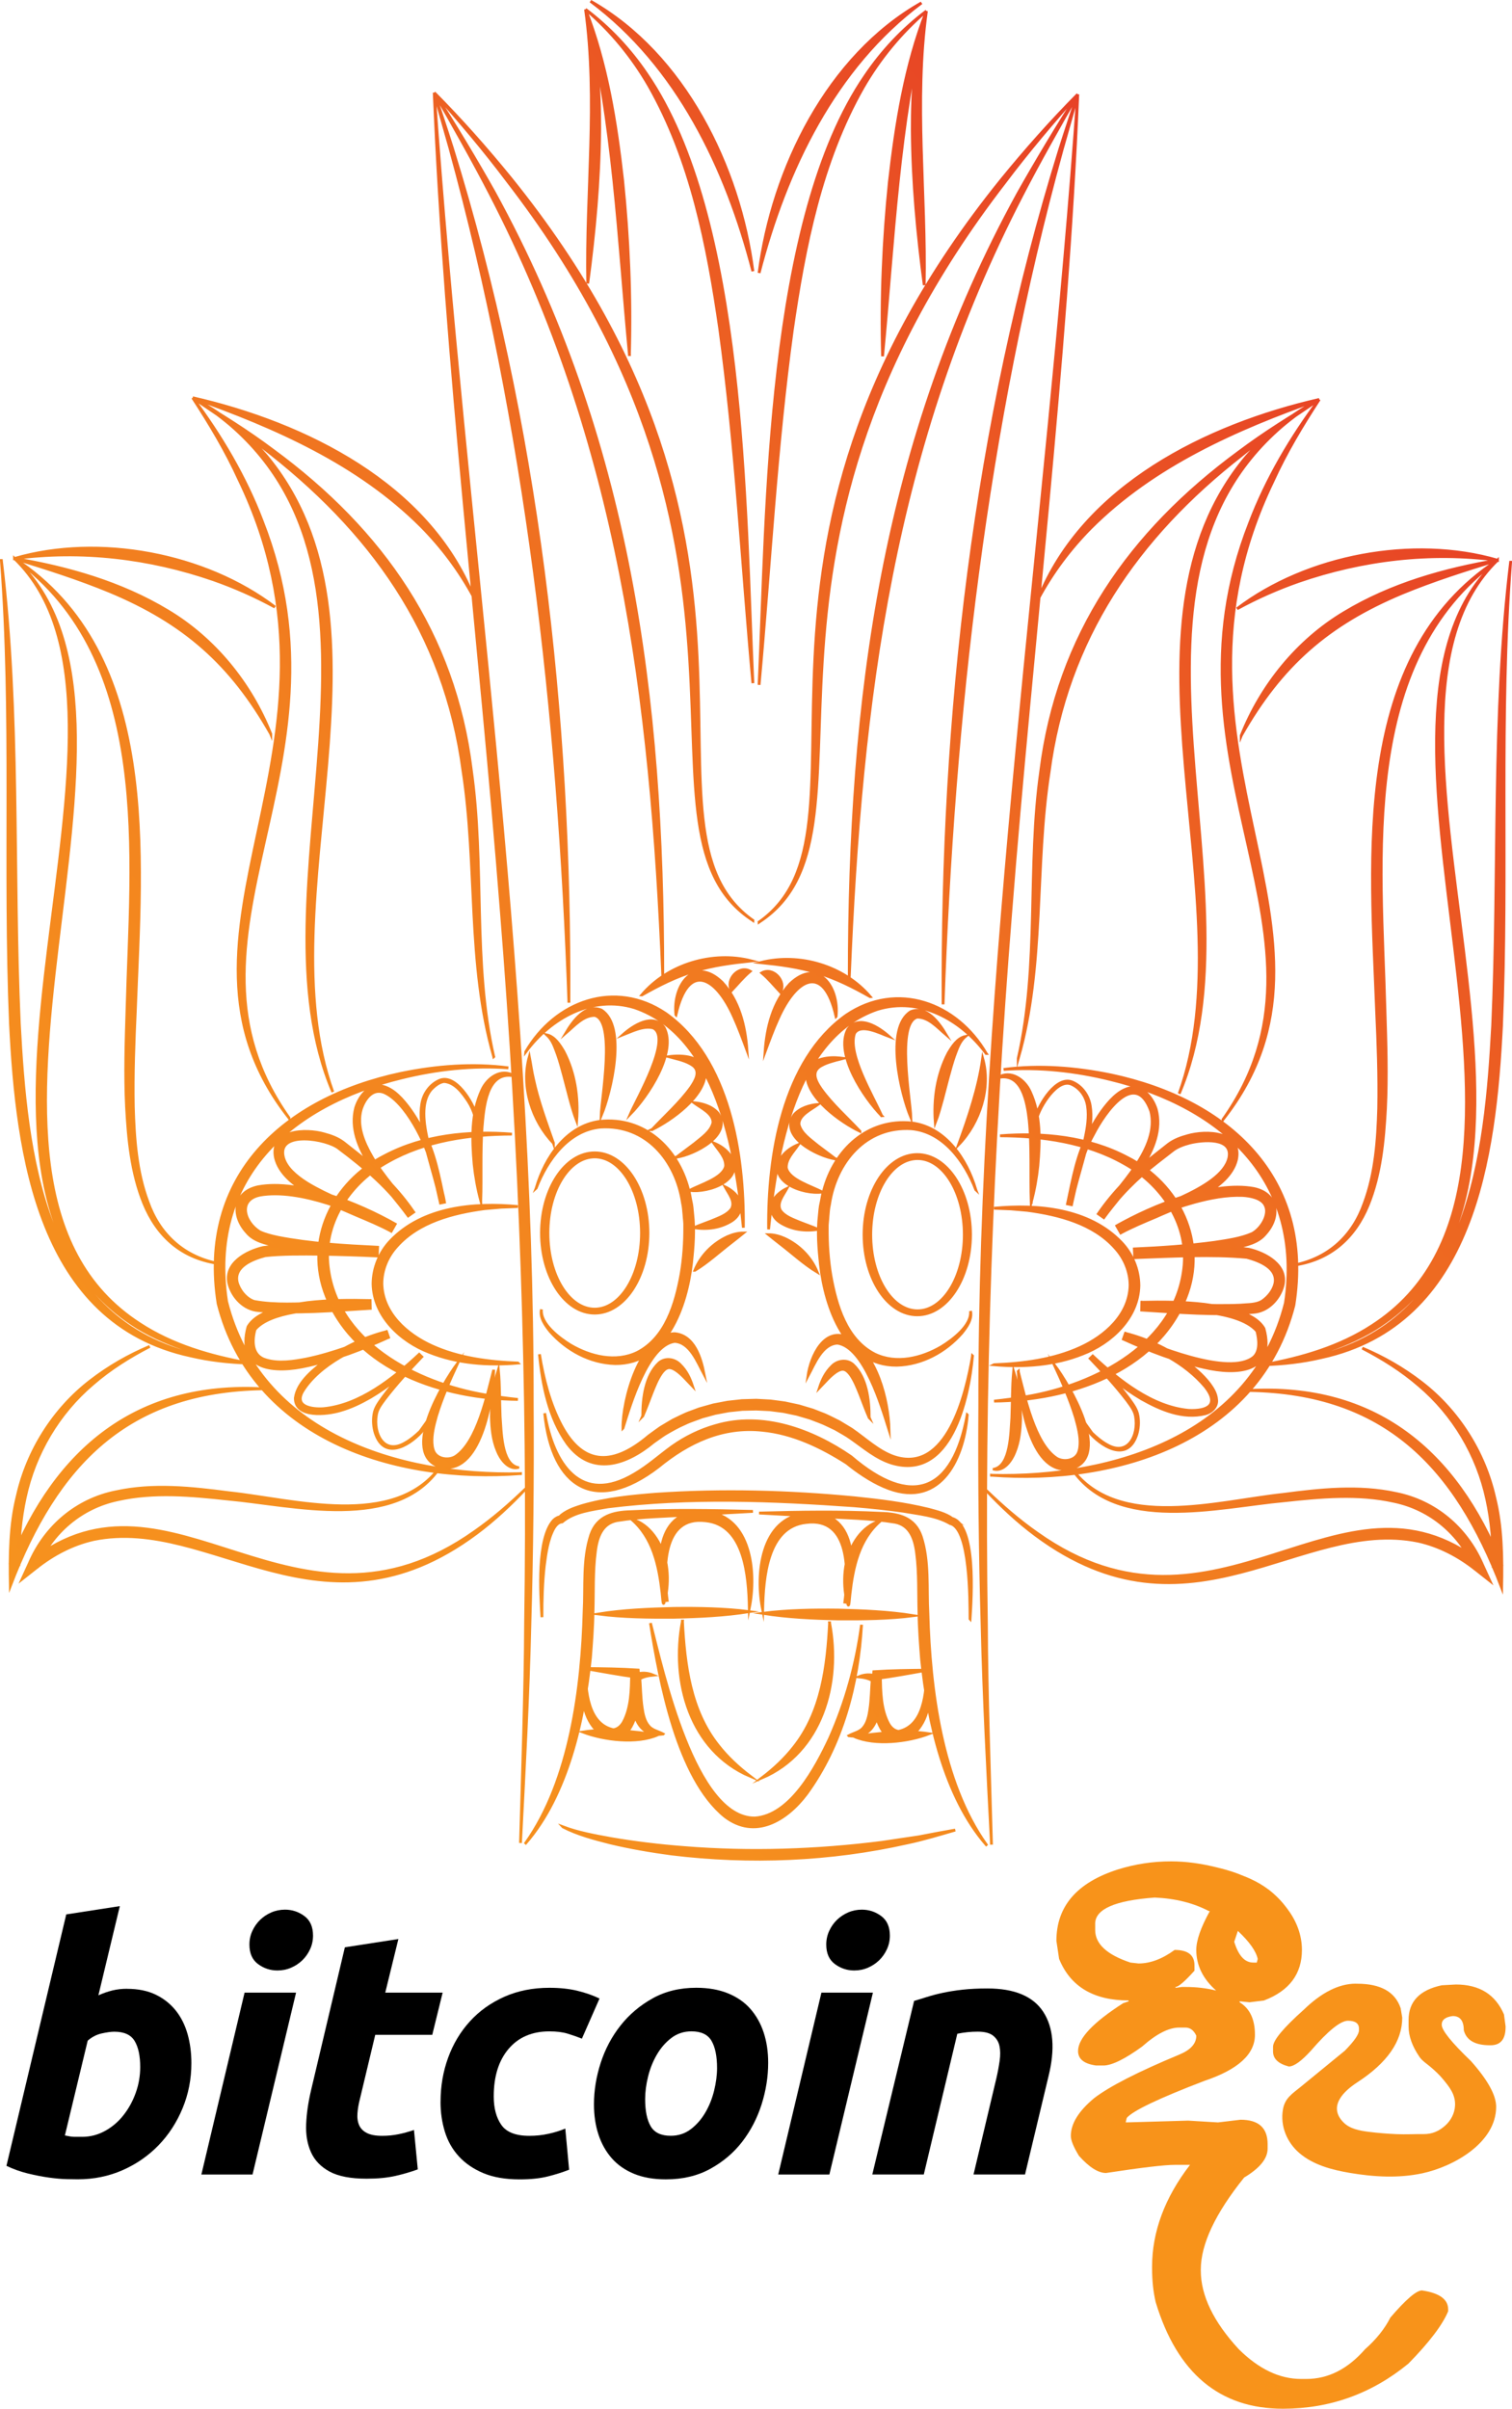 <?xml version="1.0" encoding="UTF-8"?>
<svg id="Layer_2" data-name="Layer 2" xmlns="http://www.w3.org/2000/svg" xmlns:xlink="http://www.w3.org/1999/xlink" viewBox="0 0 543.84 865.92">
  <defs>
    <style>
      .cls-1 {
        fill: #f8931a;
      }

      .cls-2 {
        fill: url(#linear-gradient);
        stroke: url(#linear-gradient-2);
        stroke-miterlimit: 10;
      }
    </style>
    <linearGradient id="linear-gradient" x1="41.89" y1="608.26" x2="501.95" y2="148.2" gradientUnits="userSpaceOnUse">
      <stop offset="0" stop-color="#f6921e"/>
      <stop offset=".21" stop-color="#f58d1e"/>
      <stop offset=".44" stop-color="#f2801f"/>
      <stop offset=".67" stop-color="#ee6b21"/>
      <stop offset=".91" stop-color="#e94d24"/>
      <stop offset="1" stop-color="#e74126"/>
    </linearGradient>
    <linearGradient id="linear-gradient-2" x1="41.01" y1="610.41" x2="502.82" y2="148.6" xlink:href="#linear-gradient"/>
  </defs>
  <g id="Layer_1-2" data-name="Layer 1">
    <g>
      <path d="M45.71,714.96c3.98,0,7.42.71,10.32,2.11,2.9,1.41,5.3,3.32,7.21,5.72,1.91,2.4,3.31,5.22,4.23,8.45.91,3.23,1.37,6.71,1.37,10.44,0,5.72-1.06,11.13-3.17,16.22-2.11,5.1-4.99,9.53-8.64,13.3-3.65,3.77-7.96,6.76-12.93,8.95-4.97,2.19-10.36,3.29-16.16,3.29-.75,0-2.05-.02-3.92-.06-1.86-.04-4-.23-6.4-.56-2.4-.33-4.95-.83-7.65-1.49-2.69-.66-5.24-1.57-7.65-2.74l21.51-90.38,19.27-2.98-7.71,32.07c1.66-.75,3.31-1.32,4.97-1.74,1.66-.41,3.44-.62,5.35-.62ZM29.55,768.17c2.9,0,5.63-.7,8.2-2.11,2.57-1.41,4.79-3.29,6.65-5.66,1.86-2.36,3.34-5.03,4.41-8.02,1.08-2.98,1.62-6.09,1.62-9.32,0-3.98-.66-7.09-1.99-9.32-1.33-2.24-3.77-3.36-7.33-3.36-1.16,0-2.67.21-4.54.62-1.86.42-3.54,1.29-5.03,2.61l-8.2,34.06c.5.08.93.17,1.3.25.37.08.77.15,1.18.19.41.04.91.06,1.49.06h2.24Z"/>
      <path d="M90.83,781.72h-18.4l15.54-65.39h18.52l-15.66,65.39ZM99.78,708.37c-2.57,0-4.89-.77-6.96-2.3-2.07-1.53-3.11-3.87-3.11-7.02,0-1.74.35-3.38,1.06-4.91.7-1.53,1.64-2.86,2.8-3.98,1.16-1.12,2.51-2.01,4.04-2.67,1.53-.66,3.17-.99,4.91-.99,2.57,0,4.89.77,6.96,2.3,2.07,1.53,3.11,3.87,3.11,7.02,0,1.74-.35,3.38-1.06,4.91-.71,1.53-1.64,2.86-2.8,3.98-1.16,1.12-2.51,2.01-4.04,2.67-1.53.66-3.17.99-4.91.99Z"/>
      <path d="M124.02,700.04l19.27-2.98-4.72,19.27h20.64l-3.73,15.17h-20.51l-5.47,22.87c-.5,1.91-.81,3.69-.93,5.35-.12,1.66.08,3.09.62,4.29.54,1.2,1.47,2.13,2.8,2.8,1.32.66,3.15,1,5.47,1,1.99,0,3.92-.19,5.78-.56,1.86-.37,3.75-.89,5.66-1.55l1.37,14.17c-2.49.91-5.18,1.7-8.08,2.36-2.9.66-6.34.99-10.32.99-5.72,0-10.15-.85-13.3-2.55-3.15-1.7-5.39-4.02-6.71-6.96-1.33-2.94-1.91-6.32-1.74-10.13.16-3.81.75-7.83,1.74-12.06l12.18-51.47Z"/>
      <path d="M158.46,755.61c0-5.63.91-10.94,2.73-15.91,1.82-4.97,4.43-9.32,7.83-13.05,3.4-3.73,7.52-6.67,12.37-8.83,4.85-2.15,10.26-3.23,16.22-3.23,3.73,0,7.06.35,10.01,1.06,2.94.71,5.61,1.64,8.02,2.8l-6.34,14.42c-1.66-.66-3.38-1.26-5.16-1.8-1.78-.54-3.96-.81-6.53-.81-6.22,0-11.11,2.09-14.67,6.28-3.56,4.19-5.35,9.88-5.35,17.09,0,4.23.91,7.65,2.74,10.26,1.82,2.61,5.18,3.92,10.07,3.92,2.4,0,4.72-.25,6.96-.75,2.24-.5,4.23-1.12,5.97-1.86l1.37,14.79c-2.32.91-4.87,1.72-7.65,2.42-2.78.7-6.15,1.06-10.13,1.06-5.14,0-9.49-.75-13.05-2.24-3.56-1.49-6.51-3.5-8.83-6.03-2.32-2.53-4-5.49-5.04-8.89-1.04-3.4-1.55-6.96-1.55-10.69Z"/>
      <path d="M239.51,783.46c-4.39,0-8.2-.66-11.44-1.99-3.23-1.32-5.91-3.19-8.02-5.59-2.11-2.4-3.71-5.24-4.79-8.52-1.08-3.27-1.62-6.9-1.62-10.88,0-4.97.81-9.95,2.42-14.92,1.62-4.97,4-9.45,7.15-13.43,3.15-3.98,7-7.23,11.56-9.76,4.56-2.53,9.78-3.79,15.66-3.79,4.31,0,8.1.66,11.38,1.99,3.27,1.33,5.97,3.19,8.08,5.59,2.11,2.41,3.71,5.24,4.79,8.52,1.08,3.27,1.62,6.9,1.62,10.88,0,4.97-.79,9.95-2.36,14.92-1.58,4.97-3.9,9.45-6.96,13.43-3.07,3.98-6.9,7.23-11.5,9.76-4.6,2.53-9.93,3.79-15.97,3.79ZM248.71,730.25c-2.73,0-5.14.79-7.21,2.36-2.07,1.58-3.81,3.56-5.22,5.97-1.41,2.41-2.47,5.04-3.17,7.89-.71,2.86-1.06,5.57-1.06,8.14,0,4.23.66,7.48,1.99,9.76,1.33,2.28,3.73,3.42,7.21,3.42,2.73,0,5.14-.79,7.21-2.36,2.07-1.57,3.81-3.56,5.22-5.97,1.41-2.4,2.47-5.04,3.17-7.89.7-2.86,1.06-5.57,1.06-8.14,0-4.23-.66-7.48-1.99-9.76-1.33-2.28-3.73-3.42-7.21-3.42Z"/>
      <path d="M298.31,781.72h-18.4l15.54-65.39h18.52l-15.66,65.39ZM307.26,708.37c-2.57,0-4.89-.77-6.96-2.3-2.07-1.53-3.11-3.87-3.11-7.02,0-1.74.35-3.38,1.06-4.91.7-1.53,1.64-2.86,2.8-3.98,1.16-1.12,2.51-2.01,4.04-2.67,1.53-.66,3.17-.99,4.91-.99,2.57,0,4.89.77,6.96,2.3,2.07,1.53,3.11,3.87,3.11,7.02,0,1.74-.35,3.38-1.06,4.91-.71,1.53-1.64,2.86-2.8,3.98-1.16,1.12-2.51,2.01-4.04,2.67-1.53.66-3.17.99-4.91.99Z"/>
      <path d="M328.77,719.31c1.41-.41,2.96-.89,4.66-1.43,1.7-.54,3.61-1.04,5.72-1.49,2.11-.45,4.48-.83,7.09-1.12,2.61-.29,5.57-.44,8.89-.44,9.78,0,16.49,2.82,20.14,8.45,3.65,5.64,4.27,13.34,1.86,23.12l-8.45,35.31h-18.52l8.21-34.56c.5-2.15.89-4.25,1.18-6.28.29-2.03.27-3.81-.06-5.35-.33-1.53-1.1-2.78-2.3-3.73-1.2-.95-3.05-1.43-5.53-1.43s-4.85.25-7.33.75l-12.06,50.6h-18.52l15.04-62.41Z"/>
      <path class="cls-1" d="M458.03,680.71c3.01,2.63,4.76,5.17,5.24,5.82,3.12,4.21,5.01,9.17,5.01,14.44,0,8.66-4.55,14.72-13.64,18.18l-5.2.65-3.25-.32h-.33v.32c3.68,2.22,5.52,6.12,5.52,11.69,0,6.98-6.06,12.5-18.18,16.56-16.4,6.28-25.71,10.72-27.92,13.31l-.33,1.3v.33l22.41-.65,10.72.65,8.12-.97c6.49,0,9.74,2.92,9.74,8.77v1.62c0,3.57-2.81,7.04-8.44,10.39-10.39,12.93-15.59,23.97-15.59,33.12v.33c0,8.98,4.55,18.4,13.64,28.25,7.2,7.14,14.66,10.71,22.4,10.71h1.95c7.85,0,14.88-3.57,21.11-10.71,4-3.52,7.03-7.31,9.09-11.37,5.57-6.49,9.36-9.74,11.36-9.74,6.28.92,9.42,3.19,9.42,6.82v.65c-2,4.87-6.77,11.15-14.29,18.83-13.2,10.82-28.25,16.23-45.13,16.23-22.78,0-38.05-12.77-45.78-38.31-.87-3.68-1.3-7.79-1.3-12.34v-.33c0-12.66,4.55-24.89,13.64-36.69h-5.52c-3.68,0-11.91.97-24.68,2.92-2.81,0-6.06-2.06-9.74-6.17-1.95-3.19-2.92-5.57-2.92-7.14,0-4.44,2.81-8.98,8.44-13.64,5.52-4.22,15.69-9.42,30.52-15.59,4.11-1.68,6.17-3.95,6.17-6.82-.92-1.95-2.22-2.92-3.9-2.92h-2.27c-3.73,0-8.17,2.27-13.31,6.82-6.28,4.55-10.93,6.82-13.96,6.82h-2.6c-4.33-.59-6.49-2.33-6.49-5.2,0-4.55,5.41-10.28,16.23-17.21l1.95-.65v-.33c-12.61,0-20.94-4.98-25-14.94l-.97-6.49c0-12.39,7.36-20.94,22.08-25.65,6.22-1.95,12.61-2.92,19.16-2.92,5.43,0,10.83.79,16.09,2.08,2.31.56,4.98,1.2,8.4,2.53,3.62,1.4,7.96,3.13,12.34,6.96ZM393.92,691.56v2.27c0,4.98,4.22,8.88,12.66,11.69l2.92.33c4.22,0,8.55-1.62,12.99-4.87,4.76,0,7.14,1.84,7.14,5.52v1.95c-3.52,3.9-5.79,5.84-6.82,5.84v.33l2.27-.33h1.3c3.9,0,7.58.43,11.04,1.3-4.76-4.22-7.14-9.09-7.14-14.61,0-3.41,1.62-8.06,4.87-13.96h-.33c-5.57-2.92-12.07-4.55-19.48-4.87-14.29,1.03-21.43,4.17-21.43,9.42ZM445.23,694.15l-1.3,3.9c1.51,4.98,3.79,7.47,6.82,7.47h1.3l.33-1.3c-.6-2.81-2.98-6.17-7.14-10.07Z"/>
      <path class="cls-1" d="M487.62,713.13h.57c8.41,0,13.62,2.93,15.6,8.79l.57,3.4c0,8.51-5.39,16.26-16.17,23.26-4.87,3.16-10.58,8.6-5.05,14.32,2.33,2.41,5.88,3.07,9.21,3.48,3.33.41,6.68.69,10.04.83,3.24.14,6.41-.05,9.66-.02,3.08.02,5.52-1.04,7.8-3.09,2.03-1.83,3.34-4.34,3.5-7.09.24-4.07-2.1-6.87-4.53-9.79-1.24-1.49-2.68-2.79-4.14-4.06-1.28-1.11-3.11-2.26-4.07-3.66-2.65-3.83-3.97-7.52-3.97-11.06v-2.27c0-6.62,3.97-10.78,11.91-12.48l5.11-.28c8.46,0,14.23,3.59,17.3,10.78l.57,4.26v.28c0,4.35-1.8,6.52-5.39,6.52h-.28c-5.3,0-8.42-1.8-9.36-5.39,0-3.4-1.32-5.11-3.97-5.11-2.65.33-3.97,1.37-3.97,3.12,0,1.99,3.5,6.34,10.5,13.05,6.05,6.81,9.08,12.29,9.08,16.45,0,12.98-15.36,21.5-26.49,23.9-8.58,1.85-17.52,1.33-26.17-.14-6.46-1.1-13.08-2.84-18.07-7.08-4.54-3.86-6.96-9.74-5.97-15.65.69-4.15,3.31-5.68,6.47-8.26,5.26-4.3,10.52-8.61,15.78-12.91,3.4-3.45,5.11-5.91,5.11-7.38v-.57c0-1.89-1.32-2.84-3.97-2.84s-7.14,3.59-13.33,10.78c-3.45,3.78-6.1,5.67-7.94,5.67-3.78-.99-5.67-2.79-5.67-5.39v-1.7c0-2.32,3.69-6.76,11.06-13.33,6.43-6.24,12.67-9.36,18.72-9.36Z"/>
    </g>
    <path class="cls-2" d="M233.06,443.25c0,15.91-8.57,28.81-19.15,28.81s-19.15-12.9-19.15-28.81,8.57-28.81,19.15-28.81,19.15,12.9,19.15,28.81ZM310.78,443.86c0,15.91,8.57,28.81,19.15,28.81s19.15-12.9,19.15-28.81-8.57-28.81-19.15-28.81-19.15,12.9-19.15,28.81ZM.5,201.51c6.7,55.23,4,111.02,6.45,166.47,2.51,46.58,8.31,104.96,61.79,118.62,6.68,1.79,13.56,2.86,20.48,3.41-6.94-.21-13.89-.99-20.69-2.59C13.73,475.54,6.11,415.15,3.77,368.14c-2.33-55.59.98-111.13-3.27-166.63H.5ZM5.22,200.78c62.05,56.78-35.93,222.96,45.07,275.14,11.65,7.63,25.31,11.6,38.94,14.08-13.85-1.81-27.7-5.46-39.77-12.76-84.74-52.68,14.23-219.8-44.24-276.47h0ZM77.79,454.08c-12.68-2.05-21.27-9.77-26.07-21.51-4.46-11-5.58-22.95-6.21-34.68-.57-11.74-.18-23.47.18-35.16,1.41-54.8,9.71-125.46-40.48-161.95,52.68,34.43,45.51,107.08,43.49,162.07-.54,11.67-.96,23.33-.75,34.96.33,11.53,1.16,23.32,5.22,34.19,4.07,11.54,12.52,19.49,24.63,22.08h0ZM97.39,263.84c-14.31-25.29-31.25-40.09-57.97-51.24-11.16-4.61-22.61-8.23-34.21-11.81,19.17,3.25,38.27,8.66,55.08,18.78,16.89,10.07,29.86,26.12,37.1,44.27h0ZM103.92,401.83c-52.16-66.41,28.78-132.54-17.94-229.39-4.66-10.26-10.49-19.97-16.66-29.44,10.16,13.63,18.93,28.4,24.99,44.33,34.82,88.73-36.5,149.5,9.61,214.51h0ZM5.22,200.78c30.33-8.83,68.54-1.67,93.67,17.46-7.16-3.92-14.56-7.18-22.17-9.85-22.85-7.91-47.45-10.85-71.5-7.62h0ZM119.71,392.57c-30.81-72.33,30.41-181.81-36.83-239.82-4.24-3.59-8.8-6.83-13.55-9.76,9.87,5.22,18.92,12.16,26.33,20.67,51.08,61.21-.88,159.8,24.05,228.91h0ZM177.59,379.87c-9.58-33.37-5.77-68.75-11.06-102.75-6.6-49.9-33.31-86.65-72.58-116.68-5.27-4.12-11.9-8.92-17.48-12.6l-7.15-4.84c9.92,5.83,19.71,11.96,28.94,18.89,39.23,28.85,65.14,65.8,71.24,114.81,4.9,34.28.34,69.28,8.08,103.18h0ZM94.52,499.26c-48.8.8-74.2,27.3-90.8,70.82-.21-10.76-.13-21.91,2.53-32.41,3.66-16.22,13.11-31.16,26.29-41.29,6.55-5.06,13.75-9.18,21.31-12.36-7.28,3.77-14.25,8.13-20.4,13.47-12.4,10.5-20.97,25.01-24.38,40.84-1.73,7.87-2.4,15.96-2.28,24.05l-3.03-.56c16.4-40.79,45.44-65.02,90.76-62.56h0ZM158.18,527.57c-15.76,23.16-52.64,13.48-76.14,11.34-13.15-1.42-26.73-2.71-39.69.22-13.06,2.76-23.58,11.7-28.81,23.92,0,0-2.41-1.88-2.41-1.88,50.53-39.67,94.67,35.51,159.71-10.66,6.52-4.56,12.55-9.8,18.27-15.33-5.46,5.8-11.32,11.28-17.74,16.06-55.78,41.45-95.29-6.51-137.66,2.19-7.57,1.69-14.56,5.37-20.63,10.19l-5.1,4.02,2.7-5.89c5.68-13.09,16.97-22.65,31.02-25.45,13.44-2.93,27.19-1.42,40.61.32,23.49,2.48,59.29,13.11,75.85-9.06h0ZM187.21,529.75c-45.21,3.48-96.37-12.55-108.76-61.11-7.28-45.89,23.61-73.8,65.77-82.78,12.67-2.61,25.78-3.65,38.63-1.98-12.88-.92-25.82.51-38.26,3.58-40.69,9.87-69.75,36.61-63.09,80.4,11.93,47.38,61.7,62.98,105.71,61.91h0ZM156.18,33.31c11.03,157.19,35.52,313.73,35.26,471.6.17,25.41-.09,53.43-.84,78.85-.6,26.28-2.03,52.53-3.39,78.77.68-23.68,1.73-55.57,1.82-78.8,1.35-85.22-1.85-170.89-8.69-255.82-7.52-96.35-20.14-198.13-24.16-294.6h0ZM69.32,142.99c40.42,9.25,84.72,31.03,101.01,71.58-5.05-9.39-11.45-17.89-18.85-25.37-22.58-22.58-52.42-35.7-82.16-46.21h0ZM204.63,360.46c-3.59-103.47-15.26-207.19-42.79-307.19,0,0-5.66-19.96-5.66-19.96,2.18,6.56,4.39,13.12,6.47,19.72,30.76,99.24,42.58,203.76,41.98,307.43h0ZM238.38,350.66c-4.13-99.73-15.5-191.07-62.1-281.01-5.45-10.6-14.11-26.11-20.09-36.34,6.48,9.88,15.59,25.09,21.48,35.61,48.76,88.86,60.75,181.82,60.72,281.74h0ZM270.8,330.88c-48.41-31.36,17.32-129.09-88.39-265.92-8.23-10.94-17.09-21.42-26.23-31.65,9.66,9.74,18.78,20.03,27.46,30.69,109.44,135.49,40.4,233.81,87.16,266.89h0ZM270.8,245.6c-3.92-42.48-6.09-85.13-11.92-127.4-4.34-30.05-10.32-60.7-25.49-87.35-5.98-10.36-13.62-19.67-22.78-27.49,8.56,6.44,16,14.37,22,23.25,35.51,51.72,35.32,155.97,38.19,218.99h0ZM226.4,127.48c-3.97-41.52-5.65-83.48-15.79-124.11,7.65,19.57,10.98,40.55,13.33,61.35,2.14,20.84,3.04,41.81,2.45,62.76h0ZM211.4,101.9c-.66-32.81,3.76-65.86-.79-98.53,4.27,13.85,5.14,28.59,5.09,43.02-.14,18.58-1.85,37.09-4.3,55.51h0ZM270.8,97.51c-9.57-36.99-27.11-73.77-58.4-97.08,33.71,19.08,53.61,59.67,58.4,97.08h0ZM189.11,662.54c16.04-22.59,20.24-56,20.98-83.17.5-8.99-.51-18.74,2.42-27.62,2.29-6.71,8.07-8.19,14.46-8.32,14.66-.74,29.23-.48,43.84-.1l-21.86,1.2c-8.99.61-18.18.66-27.02,2.1-5.41,1.03-7.16,5.93-7.79,11.16-.94,6.98-.62,14.57-.85,21.66-.05,5.13-.52,11.37-.92,16.49-2.3,22.31-8.26,49.31-23.25,66.61h0ZM202.5,656.75c5.53,2.09,11.48,3.15,17.28,4.21,8.64,1.49,17.72,2.57,26.47,3.23,23.48,1.9,47.58,1.08,70.94-1.88,4.28-.61,8.92-1.37,13.22-1.97,4.2-.83,8.96-1.71,13.17-2.45-5.51,1.6-11.63,3.46-17.29,4.63-27.69,6.23-56.6,7.39-84.75,3.96-7.29-.97-14.92-2.27-22.07-3.99-5.76-1.47-11.65-3-16.96-5.73h0ZM227.18,546.16c6.71,1.87,10.82,8.77,12.26,15.23.75,3.64.79,7.48.25,11.14-1.11,5.12-1.09,5.29-1.57-.04-1.1-9.63-3.22-19.74-10.95-26.34h0ZM240.03,575.78c-4.5-12.72-4.58-34.01,14.13-32.25,16.05,1.7,17.91,21.87,15.36,34.49-.25-11.21-1.56-29.88-15.68-31.31-15.99-1.99-15.24,18.17-13.81,29.08h0ZM215.23,580.22c8.86-1.41,18.15-1.8,27.12-2.02,9.08-.1,18.13.04,27.17,1.17-9,1.41-18.04,1.83-27.12,2.02-8.97.06-18.26-.03-27.17-1.17h0ZM245.46,582.77c.82,15.68,2.83,32.14,12.93,44.75,3.22,4.12,7.12,7.74,11.42,11.03-21.65-9.29-28.48-34.14-24.34-55.78h0ZM209.69,622.65c9.04-1.4,17.94-.06,26.93.99-7.49,3.33-19.41,1.89-26.93-.99h0ZM210.45,599.81c.22,7.92.89,20.17,10.38,22.06,0,0-.4-.02-.4-.02,1.58-.13,2.85-1.13,3.77-2.7,2.81-5.16,2.91-11.71,2.97-17.51,0,0,1.13,1.16,1.13,1.16-5-.68-12.75-2.08-17.85-2.98h0ZM210.45,599.81c6.27.05,12.82.13,19.11.55.62,6.9.8,14.16-2.66,20.45-1.29,2.22-3.78,4.07-6.46,4.11-2.66-.51-5.21-1.93-6.93-4.02-4.66-5.97-4.48-14.08-3.06-21.09h0ZM238.49,623.37c-11.55,1.7-11.9-12.48-10.48-20.51,0,0,.11-.69.11-.69l.44-.17c2.11-.82,4.36-.66,6.36.18-1.88.19-3.87.6-5.35,1.67l.55-.87c.28,3.63.3,7.27.83,10.86.31,2.32.88,4.93,2.33,6.6,1.24,1.61,3.44,1.95,5.22,2.92h0ZM192.87,427.08c3.15-10.87,10.84-22.38,22.94-23.96,15.85-1.68,27.92,9.56,31.79,24.39.45,1.22.65,3.11.95,4.39.33,1.26.47,3.13.59,4.44.69,5.82.21,11.95-.42,17.76-1.76,15.36-8.91,36.31-27.46,36.1-9.1-.24-17.49-4.88-23.37-11.54-1.76-2.18-3.8-5-3.14-7.94-.52,5.19,6.44,10.34,10.39,12.78,7.22,4.25,16.31,6.45,24.05,2.71,10.29-5.26,13.87-17.58,15.79-28.26.95-5.54,1.34-11.46,1.3-17.06.08-1.24-.21-2.99-.27-4.24-.11-1.24-.23-3.01-.53-4.2-2.25-15.26-13.09-28.29-29.45-27.27-11.55,1.06-19.28,11.82-23.17,21.91h0ZM184.14,407.7c-15.25.05-31.13,2.32-44.52,9.91-13.14,7.19-23.01,21.15-21.71,36.47,2.4,28.12,31.77,43.22,56.85,47.42,3.7.64,7.78,1.2,11.51,1.58-26.69-.23-57.99-10.33-68.86-37.02-8.1-20.15,2.3-41.18,21.01-50.62,14-7.38,30.22-8.95,45.72-7.74h0ZM189.11,378.11c10.58-18.18,32.07-26.1,50.34-13.76,22.93,16.29,28.24,50.71,27.93,76.99-2.76-27.3-9.58-68.96-39.1-79.07-15.26-4.67-30.12,3.63-39.17,15.85h0ZM249.93,456.66c2.19-5.36,6.55-9.71,11.8-12.11,1.78-.77,3.69-1.3,5.66-1.3-1.52,1.25-2.97,2.34-4.38,3.46-4.26,3.27-8.45,7.14-13.07,9.95h0ZM224.06,513.4c-.11-10.11,6.07-33.5,18.55-33.96,7.11.61,9.5,8.79,10.62,14.58-2.32-4.36-5.06-11.55-10.62-11.79-9.64,1.44-15.92,22.78-18.54,31.16h0ZM231.19,509.04c-.03-6.26.92-14.44,5.78-19.03,2.24-2.02,5.65-1.52,7.63.55,2.31,2.24,3.56,4.94,4.47,7.73-2.03-2.1-3.89-4.35-6.03-5.76-1.06-.7-2.12-1.04-2.87-.79-.77.2-1.61.98-2.32,2-1.43,2.07-2.47,4.7-3.5,7.3-1.03,2.62-1.98,5.32-3.17,8.01h0ZM230.87,357.67c9.37-11.03,25.42-15.83,39.39-12.24-7,.74-13.8,1.6-20.46,3.68-6.68,2-12.79,5.1-18.92,8.56h0ZM243.11,364.8c-1.14-10.71,6.54-21.29,16.58-11.71,6.16,6.69,8.36,15.66,8.97,24.38-1.51-4.06-2.97-8.05-4.7-11.86-6.47-14.58-16.43-20.15-20.84-.8h0ZM269.83,349.16c-2.66,2.26-4.36,4.44-6.71,6.92-2.23-3.93,2.67-9.24,6.71-6.92h0ZM186.27,490.01c-10.72.91-21.77.17-31.87-3.88-10.21-3.93-20-12.9-20.23-24.59.03-5.74,2.39-11.4,6.33-15.52,11.64-12.16,30.09-13.76,45.77-12.28-1.38.04-4.68.22-6,.24-1.28.11-4.62.4-5.96.52-11.37,1.53-23.74,4.72-31.57,13.53-3.38,3.67-5.39,8.49-5.39,13.46.25,10.53,8.94,18.24,18.03,22.35,9.56,4.35,20.43,5.76,30.88,6.16h0ZM186.27,527.57c-3.56.73-6.28-3.16-7.41-6.08-1.64-3.93-2-8.1-2.12-12.22.03-5.69.79-11.4,2.51-16.84.53,5.63.41,11.16.64,16.76.42,5.03.34,17.02,6.38,18.37h0ZM177.59,492.43c-.29,10.26-4.57,38.73-19.65,34.75-13.64-4.82,1.25-29.82,6.61-37.01-2.88,6.22-5.64,12.49-7.59,18.91-.89,3.2-1.74,6.49-1.58,9.59.08,1.52.37,2.99,1.16,3.96,1.59,2.02,5.03,2.35,7.26.99,7.92-5.22,11.42-22.09,13.79-31.18h0ZM172.9,431.34c-.27-8.05-.56-16.1-1.16-24.13-.15-4.04-1.15-7.91-3.35-11.32-2.03-3.06-4.8-6.86-8.73-7.1-1.85.29-3.47,1.68-4.71,3.01-7.15,8.83,3.28,29.67,4.93,40.38,0,0-1.44.29-1.44.29-.96-4.37-1.98-8.74-3.1-13.06-1.86-8.09-9.52-23.62-17.38-26.76-4.18-1.47-6.95,2.69-8.06,6.17-1.69,5.88.89,11.86,3.86,17.01,4.21,7.23,9.93,13.21,15.03,19.9l-1.96,1.38c-6.54-9.6-15.65-17.3-24.9-24.23-4.19-3.51-22.1-6.57-20.08,2.83.42,1.98,1.61,3.79,3.14,5.35,3.15,3.2,7.29,5.44,11.32,7.47,8.44,4.17,17.4,7.09,25.81,11.52l-1.44,2.53c-12.33-6.93-32.98-15.41-47.13-12.96-8.12,1.63-5.73,9.76-.13,13.21,1.94.91,4.27,1.49,6.57,1.98,11.76,2.29,23.84,2.97,35.82,3.56l-.13,3.14c-6.77-.31-13.56-.53-20.33-.63-6.4-.08-14.3-.13-19.96.53-4.62,1.23-11.37,3.88-10.09,9.55.74,2.82,3.13,5.88,6.06,6.89,7.83,1.45,15.95.78,23.93.65,5.9-.23,11.81-.55,17.69-.97l.06,2.82c-3.7-.07-7.4-.17-11.09-.05-8.39.32-24.68,1.02-30.23,7.62-1.1,3.91-1.28,9.51,3.98,10.97,4.57,1.38,9.78.57,14.48-.33,4.91-1.01,9.76-2.48,14.54-4.14,4.77-1.68,9.5-3.55,14.09-5.63l.72,2.06c-10.78,2.72-24.84,9.67-30.73,19.41-3.04,5.49,3.38,6.41,7.48,6.15,13.15-1.22,25.12-10.79,34.5-19.54,0,0,.92.88.92.88-4.6,4.86-9.18,9.81-13.25,15.13-1.27,1.76-2.71,3.49-3.06,5.68-1.23,6.8,2.66,14.74,10.43,10.1,1.93-1.07,3.63-2.54,5.24-4.07,1.24-1.73,2.76-3.77,3.94-5.72,2.48-3.96,4.57-8.14,6.45-12.42.91-1.89,1.89-4.6,3.1-6.28-1.09,1.75-2.19,4.41-2.98,6.33-2.7,6.5-5.95,12.79-10.15,18.46-4.86,5.14-13.27,9.64-16.42.29-.69-2.21-.88-4.56-.49-6.85.34-2.33,1.84-4.24,3.15-6.1,4.03-5.43,8.55-10.44,13.12-15.41l.92.88c-5.58,5.56-11.71,10.52-18.5,14.55-3.42,1.96-7.01,3.7-10.87,4.78-4.55,1.37-16.17,2.78-16.11-4.53.83-5.93,6.92-10.5,11.35-13.88,6.48-4.56,13.74-8.02,21.46-9.98l.72,2.06c-9.39,4.26-18.97,7.95-29.06,10.19-11.56,2.68-25.84,1.94-21.49-13.98,3.55-6.15,14.93-7.8,21.41-8.71,7.49-.88,15.01-.92,22.52-.75l.06,2.82c-13.4.81-26.8,2.01-40.24.8-5.11-.37-9.25-4.67-10.56-9.5-1.9-7.47,6.28-11.76,12.22-13.16,3.57-.52,7.05-.58,10.53-.67,10.24-.15,20.45.14,30.68.56l-.13,3.14c-12.16-.55-24.37-1.25-36.36-3.64-3.61-.83-8.02-1.71-10.57-4.86-5.57-6.09-4.84-14.46,4.07-16.37,14.94-2.72,36.35,6.08,49.32,13.42,0,0-1.44,2.53-1.44,2.53-4.04-2.17-8.37-3.97-12.7-5.79-9.2-4.18-26.23-9.66-28.9-20.51-2.2-10.15,10.88-10.59,17.56-8.63,2.38.65,4.74,1.46,6.91,3.09l5.54,4.38c7.46,5.88,14.28,12.73,19.66,20.6l-1.96,1.38c-7.62-10.49-22.66-24.67-18.87-38.91,1.41-4.55,5.39-9.33,10.62-7.39,2.38.87,4.19,2.47,5.79,4.14,3.15,3.41,5.55,7.31,7.67,11.32,4.45,7.96,5.94,17.08,7.84,25.88l-1.44.29c-1.52-7.84-4.27-15.45-5.96-23.39-.81-3.96-1.45-8.07-.76-12.18.56-3.61,2.91-6.97,6.31-8.45,5.8-2.6,12.17,8.06,13.36,12.71.6,1.97.66,4.03.8,6.03.45,8.05.59,16.11.71,24.16h0ZM184.85,386.77c-9.96-2.01-10.87,11.67-11.47,18.56-.61,8.73-.18,17.49-.45,26.29-1.15-4.31-1.94-8.69-2.4-13.11-.78-8.87-1.07-18.4,2.8-26.69,1.95-4.33,6.98-7.91,11.52-5.05h0ZM199.05,410.9c-7.58-7.87-11.69-20.34-8.66-31.02.53,2.77.86,5.4,1.49,8.01,1.6,7.58,4.58,15.68,7.17,23.02h0ZM196.63,372.01c2.92.66,4.72,3.59,6.16,6,3.97,7.64,5.29,16.42,4.63,24.94-1.77-4.61-3.3-11.3-4.6-16.08-.72-2.64-1.41-5.29-2.31-7.83-.96-2.5-1.73-5.24-3.88-7.03h0ZM216.22,401.1c.23-6.64,5.28-34.02-2.27-36.06-4.15-.07-7.36,3.69-10.36,6.26,2.47-4.16,7.03-10.54,12.68-8.2,9.25,5.79,3.45,29.61-.05,38h0ZM226.72,400.49c2.3-5.34,15.21-27.45,8.25-30.96-3.42-.95-7.58,1.16-10.91,2.47,3.62-3.26,10.82-7.97,14.8-2.6,4.71,8.95-5.95,24.77-12.14,31.09h0ZM234.56,406.07c4.7-5.01,9.96-9.66,13.91-15.15,1.64-2.4,3.6-5.69.84-7.85-2.58-1.83-5.78-2.38-8.8-3.2,4.72-.67,12.64-.31,13.11,5.96-.12,8.33-12.25,16.96-19.08,20.24h0ZM243.37,416c2.13-1.67,4.27-3.19,6.31-4.76,2.65-2.2,5.99-4.36,6.77-7.63.17-3.28-4.23-5.29-6.85-7.2,2.97.28,6.38,1.2,8.61,3.73,5.48,7.93-8.6,14.91-14.84,15.85h0ZM248.11,427.93c3.81-2.08,11.9-4.33,12.89-8.67.16-3.17-2.43-5.66-4.31-8.36,2.27.93,4.38,2.29,5.98,4.47,5.66,8.76-7.82,13.54-14.57,12.56h0ZM249.6,441.34c2.13-.89,4.22-1.62,6.23-2.41,2.71-1.15,5.72-2.1,7.34-4.42,1.33-2.65-.92-5.23-2.35-7.86,1.05.51,2.02,1.14,2.91,1.92,3.59,3.06,3.51,7.71-.55,10.33-4.16,2.59-8.89,3.15-13.57,2.44h0ZM543.34,202.11c-4.25,55.5-.94,111.04-3.27,166.63-2.37,47.07-9.92,107.35-64.77,119.28-6.79,1.6-13.75,2.38-20.69,2.59,6.92-.55,13.8-1.62,20.48-3.41,53.49-13.67,59.28-72.04,61.79-118.62,2.45-55.45-.24-111.25,6.45-166.47h0ZM538.62,201.39c-58.47,56.67,40.49,223.82-44.24,276.47-12.07,7.29-25.91,10.94-39.77,12.76,13.63-2.49,27.28-6.45,38.94-14.08,81-52.2-16.98-218.38,45.07-275.14h0ZM466.04,454.69c12.11-2.6,20.55-10.53,24.63-22.08,4.06-10.87,4.89-22.66,5.22-34.19.21-11.63-.21-23.29-.75-34.96-2.03-54.98-9.19-127.65,43.49-162.07-50.19,36.49-41.88,107.15-40.48,161.95.36,11.69.75,23.42.18,35.16-.63,11.72-1.75,23.68-6.21,34.68-4.79,11.73-13.4,19.47-26.07,21.51h0ZM446.45,264.44c7.24-18.15,20.21-34.2,37.1-44.27,16.81-10.12,35.91-15.53,55.08-18.78-11.6,3.58-23.05,7.2-34.21,11.81-26.74,11.17-43.65,25.95-57.97,51.24h0ZM439.91,402.43c46.1-64.94-25.2-125.8,9.61-214.51,6.06-15.93,14.83-30.7,24.99-44.33-6.17,9.47-12,19.18-16.66,29.44-46.73,96.87,34.23,162.92-17.94,229.39h0ZM538.62,201.39c-24.05-3.24-48.65-.29-71.5,7.61-7.61,2.67-15.01,5.93-22.17,9.85,25.13-19.12,63.33-26.29,93.67-17.46h0ZM424.13,393.18c24.93-69.08-27.03-167.72,24.05-228.91,7.41-8.51,16.46-15.44,26.33-20.67-4.76,2.93-9.31,6.17-13.55,9.76-67.25,58.01-6.03,167.47-36.83,239.82h0ZM366.25,380.48c7.74-33.9,3.18-68.9,8.08-103.18,6.1-49.02,32.03-85.97,71.24-114.81,9.24-6.93,19.03-13.05,28.94-18.89l-7.15,4.84c-6.87,4.54-14.44,10.09-20.84,15.29-37.6,29.38-62.9,66.03-69.21,114-5.3,34.01-1.48,69.38-11.06,102.75h0ZM449.32,499.87c45.34-2.47,74.36,21.79,90.76,62.56,0,0-3.03.56-3.03.56.11-8.09-.55-16.18-2.28-24.05-3.41-15.83-11.98-30.34-24.38-40.84-6.15-5.34-13.12-9.7-20.4-13.47,7.56,3.18,14.76,7.3,21.31,12.36,13.18,10.13,22.63,25.07,26.29,41.29,2.65,10.49,2.75,21.66,2.53,32.41-16.61-43.56-42.04-70.02-90.8-70.82h0ZM385.66,528.17c16.53,22.15,52.38,11.55,75.85,9.06,13.42-1.75,27.17-3.25,40.61-.33,14.07,2.82,25.33,12.35,31.02,25.46,0,0,2.7,5.89,2.7,5.89l-5.1-4.02c-6.07-4.82-13.05-8.5-20.62-10.19-42.37-8.7-81.9,39.25-137.66-2.19-6.42-4.78-12.28-10.26-17.74-16.06,5.72,5.53,11.75,10.77,18.27,15.33,65.06,46.17,109.12-29.01,159.71,10.66,0,0-2.4,1.88-2.4,1.88-5.24-12.23-15.74-21.16-28.81-23.92-12.96-2.93-26.53-1.64-39.69-.22-23.49,2.14-60.39,11.82-76.14-11.34h0ZM356.63,530.35c44.02,1.07,93.77-14.53,105.71-61.91,6.67-43.78-22.43-70.54-63.09-80.4-12.45-3.07-25.38-4.5-38.26-3.58,12.84-1.67,25.96-.63,38.63,1.98,42.14,8.95,73.08,36.97,65.77,82.78-12.38,48.57-63.57,64.6-108.76,61.11h0ZM387.66,33.91c-4.01,96.42-16.64,198.28-24.16,294.6-6.84,84.93-10.05,170.61-8.69,255.82.06,23.21,1.17,55.38,1.82,78.8-1.35-26.24-2.79-52.49-3.39-78.77-.75-25.46-1.01-53.42-.84-78.85-.26-157.86,24.22-314.42,35.26-471.6h0ZM474.51,143.6c-29.73,10.51-59.58,23.63-82.16,46.21-7.4,7.48-13.8,15.98-18.85,25.37,16.3-40.55,60.58-62.32,101.01-71.58h0ZM339.21,361.06c-.6-103.67,11.22-208.19,41.98-307.43,2.08-6.6,4.29-13.16,6.47-19.72l-5.66,19.96c-27.53,100-39.2,203.72-42.79,307.19h0ZM305.46,351.26c-.03-99.94,11.96-192.89,60.72-281.74,5.84-10.4,14.96-25.71,21.48-35.61-5.95,10.21-14.59,25.62-20.09,36.34-46.61,89.96-57.97,181.29-62.1,281.01h0ZM273.03,331.49c46.72-32.94-22.23-131.49,87.16-266.89,8.68-10.66,17.8-20.94,27.46-30.69-9.14,10.24-18,20.71-26.23,31.65-105.75,136.91-39.94,234.45-88.39,265.92h0ZM273.03,246.21c2.87-62.92,2.67-167.25,38.19-218.99,6-8.87,13.44-16.81,22-23.25-9.15,7.82-16.79,17.12-22.78,27.49-15.17,26.65-21.14,57.3-25.49,87.35-5.83,42.27-8,84.92-11.92,127.4h0ZM317.44,128.08c-.58-20.95.32-41.92,2.46-62.76,2.35-20.79,5.68-41.78,13.33-61.35-10.14,40.63-11.82,82.59-15.79,124.11h0ZM332.43,102.5c-2.45-18.41-4.17-36.93-4.3-55.51-.05-14.43.82-29.17,5.09-43.02-4.55,32.66-.13,65.72-.79,98.53h0ZM273.03,98.12c4.79-37.41,24.69-78,58.4-97.08-31.29,23.31-48.83,60.09-58.4,97.08h0ZM354.72,663.14c-14.98-17.28-20.96-44.32-23.25-66.61-.4-5.12-.87-11.36-.92-16.49-.23-7.09.09-14.68-.85-21.66-.63-5.22-2.38-10.13-7.79-11.16-8.84-1.44-18.03-1.49-27.02-2.1l-21.86-1.2c14.6-.38,29.18-.63,43.84.1,6.41.15,12.14,1.58,14.46,8.32,2.92,8.89,1.91,18.64,2.42,27.62.74,27.16,4.95,60.59,20.98,83.17h0ZM316.66,546.76c-7.73,6.6-9.86,16.71-10.95,26.34-.48,5.24-.45,5.25-1.57.04-.53-3.66-.49-7.5.25-11.14,1.45-6.47,5.55-13.36,12.26-15.23h0ZM303.81,576.39c1.44-10.9,2.18-31.08-13.81-29.08-14.13,1.44-15.43,20.09-15.68,31.31-2.56-12.61-.69-32.79,15.36-34.49,18.71-1.76,18.63,19.53,14.13,32.25h0ZM348.91,581.96c-.06-6.66.13-32.1-6.99-34.22l-.2-.03-.23-.16c-4.94-2.78-11.09-3.31-16.65-4.29-5.84-.82-11.73-1.45-17.63-1.94-29.43-2.09-59.27-3.28-88.61.39-5.53,1.02-12.05,1.67-16.41,5.4-1.29.08-2.29,1.11-3.07,2.46-2.12,4-2.75,8.69-3.34,13.18-.69,6.17-.88,12.4-.85,18.61-.55-8.7-1.77-28.19,4.14-34.78.64-.65,1.51-1.18,2.5-1.38l-.52.27c2.36-2.29,5.35-3.28,8.34-4.23,8.68-2.51,17.7-3.4,26.65-4.1,23.81-1.61,47.7-.96,71.45,1.31,8.91.92,17.84,2.01,26.57,4.14,3.03.84,5.97,1.49,8.65,3.41l-.43-.19c8.97,2.17,7.11,28.69,6.64,36.16h0ZM328.61,580.82c-8.9,1.13-18.2,1.23-27.17,1.17-9.07-.18-18.12-.61-27.12-2.02,9.04-1.13,18.09-1.27,27.17-1.17,8.97.22,18.25.61,27.12,2.02h0ZM298.38,583.38c4.14,21.64-2.7,46.49-24.34,55.78,4.3-3.29,8.2-6.91,11.42-11.03,10.1-12.61,12.11-29.07,12.93-44.75h0ZM309.88,584.09c-1.18,21.32-6.99,43.25-19.76,60.77-7.13,9.51-18.53,16.52-29.45,8.12-17.01-13.86-23.37-48.57-26.71-69.49,4.41,17.05,15.91,70.21,37.51,70.07,12.88-.83,21.98-18.09,26.93-28.63,5.76-12.95,9.62-26.75,11.48-40.83h0ZM334.15,623.26c-7.52,2.89-19.43,4.32-26.93.99,8.99-1.05,17.9-2.39,26.93-.99h0ZM333.39,600.41c1.42,7.01,1.6,15.12-3.06,21.09-1.73,2.09-4.28,3.52-6.93,4.02-2.68-.04-5.18-1.89-6.46-4.11-3.46-6.29-3.27-13.55-2.66-20.45,6.29-.43,12.85-.5,19.11-.55h0ZM333.39,600.41c-5.14.92-12.82,2.3-17.86,2.98l1.13-1.16c.06,5.8.16,12.36,2.97,17.51.92,1.57,2.19,2.57,3.77,2.7l-.4.02c9.46-1.85,10.17-14.18,10.38-22.06h0ZM305.34,623.98c1.78-.98,3.98-1.32,5.22-2.92,1.45-1.67,2.01-4.28,2.33-6.6.53-3.59.55-7.23.83-10.86l.55.87c-1.48-1.07-3.47-1.48-5.35-1.67,2-.85,4.25-1.01,6.36-.18l.44.17.11.69c1.42,8.03,1.06,22.22-10.48,20.51h0ZM350.97,427.68c-3.89-10.08-11.63-20.85-23.17-21.91-16.36-1.02-27.19,12.01-29.45,27.27-.31,1.19-.43,2.96-.53,4.2-.05,1.26-.35,3-.27,4.24-.05,5.6.35,11.52,1.3,17.06,1.92,10.68,5.5,23.01,15.79,28.26,7.75,3.74,16.83,1.54,24.05-2.71,3.95-2.42,10.92-7.62,10.39-12.78.66,2.95-1.38,5.76-3.14,7.94-5.87,6.67-14.26,11.31-23.37,11.54-18.55.19-25.7-20.74-27.46-36.1-.63-5.82-1.11-11.93-.42-17.76.13-1.31.26-3.17.59-4.44.32-1.28.5-3.16.95-4.39,3.88-14.84,15.93-26.06,31.79-24.39,12.1,1.58,19.79,13.09,22.94,23.96h0ZM359.69,408.31c15.5-1.22,31.72.36,45.72,7.74,18.71,9.44,29.12,30.46,21.01,50.62-10.88,26.69-42.17,36.78-68.86,37.02,3.72-.38,7.81-.93,11.51-1.58,25.08-4.19,54.46-19.31,56.85-47.42,1.29-15.32-8.57-29.28-21.71-36.47-13.39-7.58-29.27-9.85-44.52-9.91h0ZM354.72,378.71c-9.06-12.22-23.91-20.51-39.17-15.84-29.53,10.14-36.32,51.73-39.1,79.07-.3-26.28,5-60.68,27.93-76.99,18.27-12.35,39.76-4.41,50.34,13.76h0ZM293.91,457.27c-4.62-2.8-8.83-6.68-13.08-9.95-1.41-1.12-2.86-2.21-4.38-3.46,1.97,0,3.88.53,5.66,1.3,5.25,2.39,9.61,6.74,11.8,12.11h0ZM349.79,487.44c-1.38,15.45-7.75,44.92-29.05,38.55-5.66-1.78-10.02-5.63-14.68-8.88-1.47-1.1-4.02-2.46-5.62-3.41l-2.97-1.41c-1.62-.83-4.39-1.79-6.1-2.47-1.09-.32-3.7-1.08-4.74-1.39-1-.21-3.8-.8-4.83-1.01-1.11-.13-3.83-.5-4.9-.63-1.04-.07-3.86-.18-4.93-.24-1.08.04-3.88.09-4.93.12-1.06.09-3.82.41-4.91.51-1.03.2-3.84.72-4.85.91-1.05.28-3.69,1.01-4.76,1.3-1.73.68-4.48,1.54-6.13,2.38-2.41,1.02-5.03,2.51-7.27,3.83-1.06.67-3,2.11-4.04,2.81-9.68,8.03-22.11,12.48-31.01.6-6.65-9.32-8.93-21-10.04-32.17,1.44,8.8,3.69,17.65,7.86,25.54,8.18,15.33,19.29,14.16,31.45,3.84,1.05-.77,3.2-2.34,4.22-3.04,1.47-.86,3-1.82,4.46-2.65,1.84-.87,4.39-2.22,6.3-2.86l3.24-1.21c1.14-.33,3.9-1.1,5-1.4,1.05-.21,4-.78,5.1-.98,1.16-.13,4.04-.45,5.16-.57,1.09-.04,4.06-.12,5.19-.15,1.14.06,4.08.22,5.18.28,1.11.12,4,.55,5.14.69,1.08.24,4.01.86,5.07,1.09,1.1.32,3.85,1.16,4.97,1.49l3.22,1.26c1.85.65,4.48,2.08,6.25,2.93.88.54,3.57,2.13,4.44,2.68,4.94,3.38,9.62,7.92,15.25,9.87,19.1,6.41,25.95-22.51,28.27-36.2h0ZM319.78,514.01c-2.63-8.37-8.87-29.69-18.54-31.16-5.56.24-8.29,7.42-10.62,11.79.98-7.03,5.9-18.02,14.77-13.59,9.98,5.91,14.09,22.15,14.39,32.96h0ZM312.64,509.64c-1.19-2.69-2.14-5.39-3.17-8.01-1.03-2.6-2.07-5.23-3.5-7.3-.71-1.02-1.54-1.8-2.32-2-.75-.25-1.81.09-2.87.79-2.14,1.41-4.01,3.67-6.03,5.76.91-2.79,2.16-5.48,4.47-7.73,1.98-2.07,5.39-2.57,7.63-.55,4.86,4.59,5.81,12.76,5.78,19.03h0ZM347.91,508.66c-1.37,16.98-10.56,34.3-30.07,25.72-4.71-2-9.83-5.54-13.28-8.38-9.2-5.89-19.41-10.77-30.34-11.83-14.33-1.53-26.62,4.26-37.49,13.19-22.51,17.21-38.15,7.51-40.81-19.31,3.06,18.07,12.85,33.5,32.38,21.79,4.85-2.83,8.87-6.52,13.48-9.85,4.69-3.31,9.94-5.91,15.52-7.48,16.96-5.06,34.81,1.51,48.81,11.16,21.71,18.62,36.64,12.92,41.79-15.02h0ZM312.96,358.28c-6.13-3.46-12.24-6.56-18.92-8.56-6.66-2.08-13.46-2.95-20.46-3.68,13.96-3.58,30.01,1.21,39.39,12.24h0ZM300.72,365.41c-4.42-19.38-14.39-13.74-20.84.8-1.74,3.81-3.2,7.81-4.7,11.86.61-8.72,2.81-17.68,8.97-24.38,10.04-9.58,17.72,1.01,16.58,11.71h0ZM274,349.76c4.04-2.32,8.94,2.99,6.71,6.92-2.35-2.48-4.05-4.66-6.71-6.92h0ZM357.56,490.61c10.45-.39,21.32-1.81,30.88-6.16,9.09-4.11,17.78-11.82,18.03-22.35,0-4.97-2.01-9.79-5.39-13.46-7.83-8.81-20.2-12-31.57-13.53-1.32-.09-4.65-.44-5.96-.52-1.34-.05-4.64-.17-6-.24,15.68-1.49,34.14.12,45.77,12.28,3.94,4.12,6.3,9.78,6.33,15.52-.24,11.68-10.02,20.66-20.24,24.59-10.09,4.05-21.15,4.79-31.87,3.88h0ZM357.56,528.17c6.03-1.34,5.97-13.34,6.38-18.37.23-5.6.11-11.13.64-16.76,1.71,5.44,2.48,11.15,2.51,16.84-.13,4.12-.49,8.29-2.12,12.22-1.13,2.92-3.85,6.81-7.41,6.08h0ZM366.25,493.04c2.35,9.06,5.87,25.98,13.79,31.18,2.23,1.36,5.68,1.03,7.26-.99.79-.97,1.08-2.44,1.16-3.96.16-3.09-.69-6.39-1.58-9.59-1.96-6.42-4.71-12.68-7.59-18.91,5.34,7.15,20.27,32.2,6.62,37.01-15.07,3.97-19.35-24.45-19.65-34.75h0ZM370.94,431.94c.12-8.05.26-16.11.71-24.16.14-2,.2-4.06.8-6.03,1.2-4.71,7.59-15.29,13.36-12.71,3.4,1.49,5.74,4.83,6.31,8.45.69,4.11.05,8.23-.76,12.18-1.69,7.93-4.45,15.55-5.96,23.39l-1.44-.29c1.9-8.81,3.39-17.92,7.84-25.88,2.12-4.01,4.51-7.91,7.67-11.32,1.6-1.66,3.41-3.27,5.79-4.14,5.22-1.93,9.21,2.83,10.62,7.39,3.79,14.25-11.23,28.4-18.87,38.91,0,0-1.96-1.38-1.96-1.38,5.38-7.87,12.2-14.72,19.66-20.6l5.54-4.38c2.17-1.63,4.53-2.44,6.91-3.09,6.67-1.95,19.76-1.53,17.56,8.63-2.66,10.85-19.69,16.32-28.9,20.51-4.33,1.82-8.66,3.62-12.7,5.79l-1.44-2.53c12.95-7.33,34.4-16.14,49.32-13.42,8.88,1.91,9.67,10.25,4.07,16.37-2.56,3.14-6.96,4.02-10.57,4.86-12,2.39-24.2,3.09-36.37,3.64l-.13-3.14c10.23-.42,20.44-.72,30.68-.56,3.48.09,6.96.15,10.53.67,5.93,1.4,14.13,5.7,12.22,13.16-1.31,4.83-5.45,9.13-10.56,9.5-13.44,1.21-26.84,0-40.24-.8l.06-2.82c7.52-.17,15.03-.13,22.52.75,6.47.9,17.89,2.57,21.41,8.71,4.34,15.89-9.88,16.68-21.49,13.98-10.1-2.23-19.68-5.93-29.06-10.19,0,0,.72-2.06.72-2.06,7.73,1.96,14.98,5.41,21.46,9.97,3.21,2.32,6.29,4.89,8.78,8.12,1.24,1.71,2.41,3.53,2.57,5.76.3,2.48-1.84,4.47-4.06,5.04-8.1,1.99-16.04-1.44-22.91-5.3-6.8-4.03-12.93-8.99-18.51-14.55l.92-.88c4.57,4.97,9.09,9.99,13.12,15.41,1.31,1.86,2.81,3.77,3.15,6.1.39,2.3.21,4.65-.49,6.85-3.17,9.32-11.5,4.9-16.42-.29-4.19-5.67-7.45-11.96-10.15-18.46-.87-1.91-1.81-4.63-2.98-6.33,1.12,1.73,2.27,4.37,3.1,6.28,1.88,4.27,3.97,8.46,6.45,12.42,1.18,1.95,2.69,4.01,3.94,5.72,1.61,1.53,3.31,3,5.24,4.07,7.71,4.62,11.66-3.25,10.43-10.1-.36-2.18-1.8-3.92-3.06-5.68-4.07-5.32-8.64-10.26-13.25-15.13l.92-.88c9.38,8.76,21.34,18.32,34.5,19.54,6.69.32,11.14-1.86,5.99-8.46-7.35-8.71-18.34-14.27-29.24-17.11,0,0,.72-2.06.72-2.06,9.67,4.21,37.13,15.73,45.91,8.51,2.55-2.3,1.86-6.74,1.18-9.38-7.07-8.23-30.76-7.76-41.31-7.57l.06-2.82c5.88.42,11.79.75,17.69.97,5.89.2,11.81.36,17.64.09,2.64-.27,5.56-.04,7.85-1.48,2.12-1.47,3.94-3.77,4.51-6.15,1.28-5.67-5.48-8.32-10.09-9.55-12.46-1.16-27.14-.36-40.29.11,0,0-.13-3.14-.13-3.14,9.61-.42,19.27-1.09,28.77-2.36,4.53-.69,9.5-1.36,13.62-3.18,3.29-1.8,6.32-6.89,4.67-10.1-1.22-2.62-5.24-3.4-8.11-3.58-5.88-.22-11.69.91-17.42,2.47-9.18,2.56-18.16,6.22-26.39,10.96l-1.44-2.53c10.13-6.01,37.51-12.77,40.27-24.33,1.63-7.62-9.49-6.59-14.17-5.41-2.14.56-4.31,1.37-5.91,2.58l-5.57,4.33c-7.36,5.71-14,12.26-19.33,19.9l-1.96-1.38c7.25-9.9,22.19-23.69,18.88-36.91-5.51-15.32-16.55.37-20.6,8.28-4.44,7.8-5.92,16.72-7.95,25.36l-1.44-.29c1.66-7.97,4.53-15.54,6.3-23.35.85-3.88,1.52-7.9.92-11.78-.49-3.4-2.57-6.44-5.71-7.88-5.12-2.35-11.43,7.98-12.49,12.12-.6,1.89-.69,3.9-.88,5.91-.6,8.02-.89,16.08-1.16,24.13h0ZM358.98,387.37c4.55-2.85,9.57.71,11.52,5.05,3.87,8.29,3.58,17.81,2.8,26.69-.46,4.43-1.25,8.81-2.4,13.11-.3-9.89.25-19.71-.71-29.51-.73-6.35-2.48-17.25-11.21-15.34h0ZM344.79,411.5c3.66-10.05,7.16-20.41,8.66-31.02,3.03,10.68-1.08,23.15-8.66,31.02h0ZM347.2,372.61c-2.14,1.79-2.92,4.53-3.88,7.03-1.56,4.45-3.16,11.21-4.41,15.84-.76,2.68-1.45,5.39-2.5,8.07-.66-8.52.66-17.3,4.63-24.94,1.44-2.41,3.24-5.34,6.16-6h0ZM327.62,401.71c-3.49-8.38-9.32-32.17-.05-38,5.65-2.35,10.21,4.04,12.68,8.2-3-2.57-6.22-6.32-10.36-6.26-7.55,2.05-2.51,29.35-2.27,36.06h0ZM317.11,401.1c-6.19-6.33-16.84-22.09-12.14-31.09,3.99-5.38,11.17-.66,14.8,2.6-3.21-1.2-10.15-4.83-12.41-1.16-2.62,7.4,6.56,22.45,9.74,29.65h0ZM309.28,406.67c-6.8-3.25-18.97-11.91-19.08-20.24.2-5.19,6.4-6.39,10.46-6.2.89.06,1.78.13,2.66.24-.86.24-1.71.44-2.56.64-1.6.47-3.28.9-4.76,1.67-4.44,2-2.92,5.47-.63,8.74,3.95,5.49,9.22,10.13,13.91,15.15h0ZM300.46,416.61c-6.22-.94-20.32-7.92-14.84-15.85,2.23-2.53,5.64-3.46,8.61-3.73-2.62,1.9-7.03,3.92-6.85,7.2.78,3.27,4.12,5.42,6.77,7.63,2.04,1.58,4.18,3.09,6.31,4.76h0ZM295.72,428.53c-6.74.98-20.23-3.81-14.57-12.56,1.6-2.18,3.71-3.54,5.98-4.47-1.87,2.7-4.47,5.19-4.31,8.36,1,4.34,9.07,6.59,12.89,8.67h0ZM294.23,441.94c-4.68.71-9.41.15-13.57-2.44-4.07-2.62-4.14-7.27-.55-10.33.89-.78,1.86-1.41,2.91-1.92-1.44,2.63-3.68,5.21-2.35,7.86,1.61,2.32,4.62,3.27,7.34,4.42,2.01.79,4.1,1.51,6.23,2.41h0ZM346.84,443.86c0,15.11-7.53,27.36-16.82,27.36s-16.82-12.25-16.82-27.36,7.53-27.36,16.82-27.36,16.82,12.25,16.82,27.36ZM197.09,443.26c0,15.11,7.53,27.36,16.82,27.36s16.82-12.25,16.82-27.36-7.53-27.36-16.82-27.36-16.82,12.25-16.82,27.36Z"/>
  </g>
</svg>